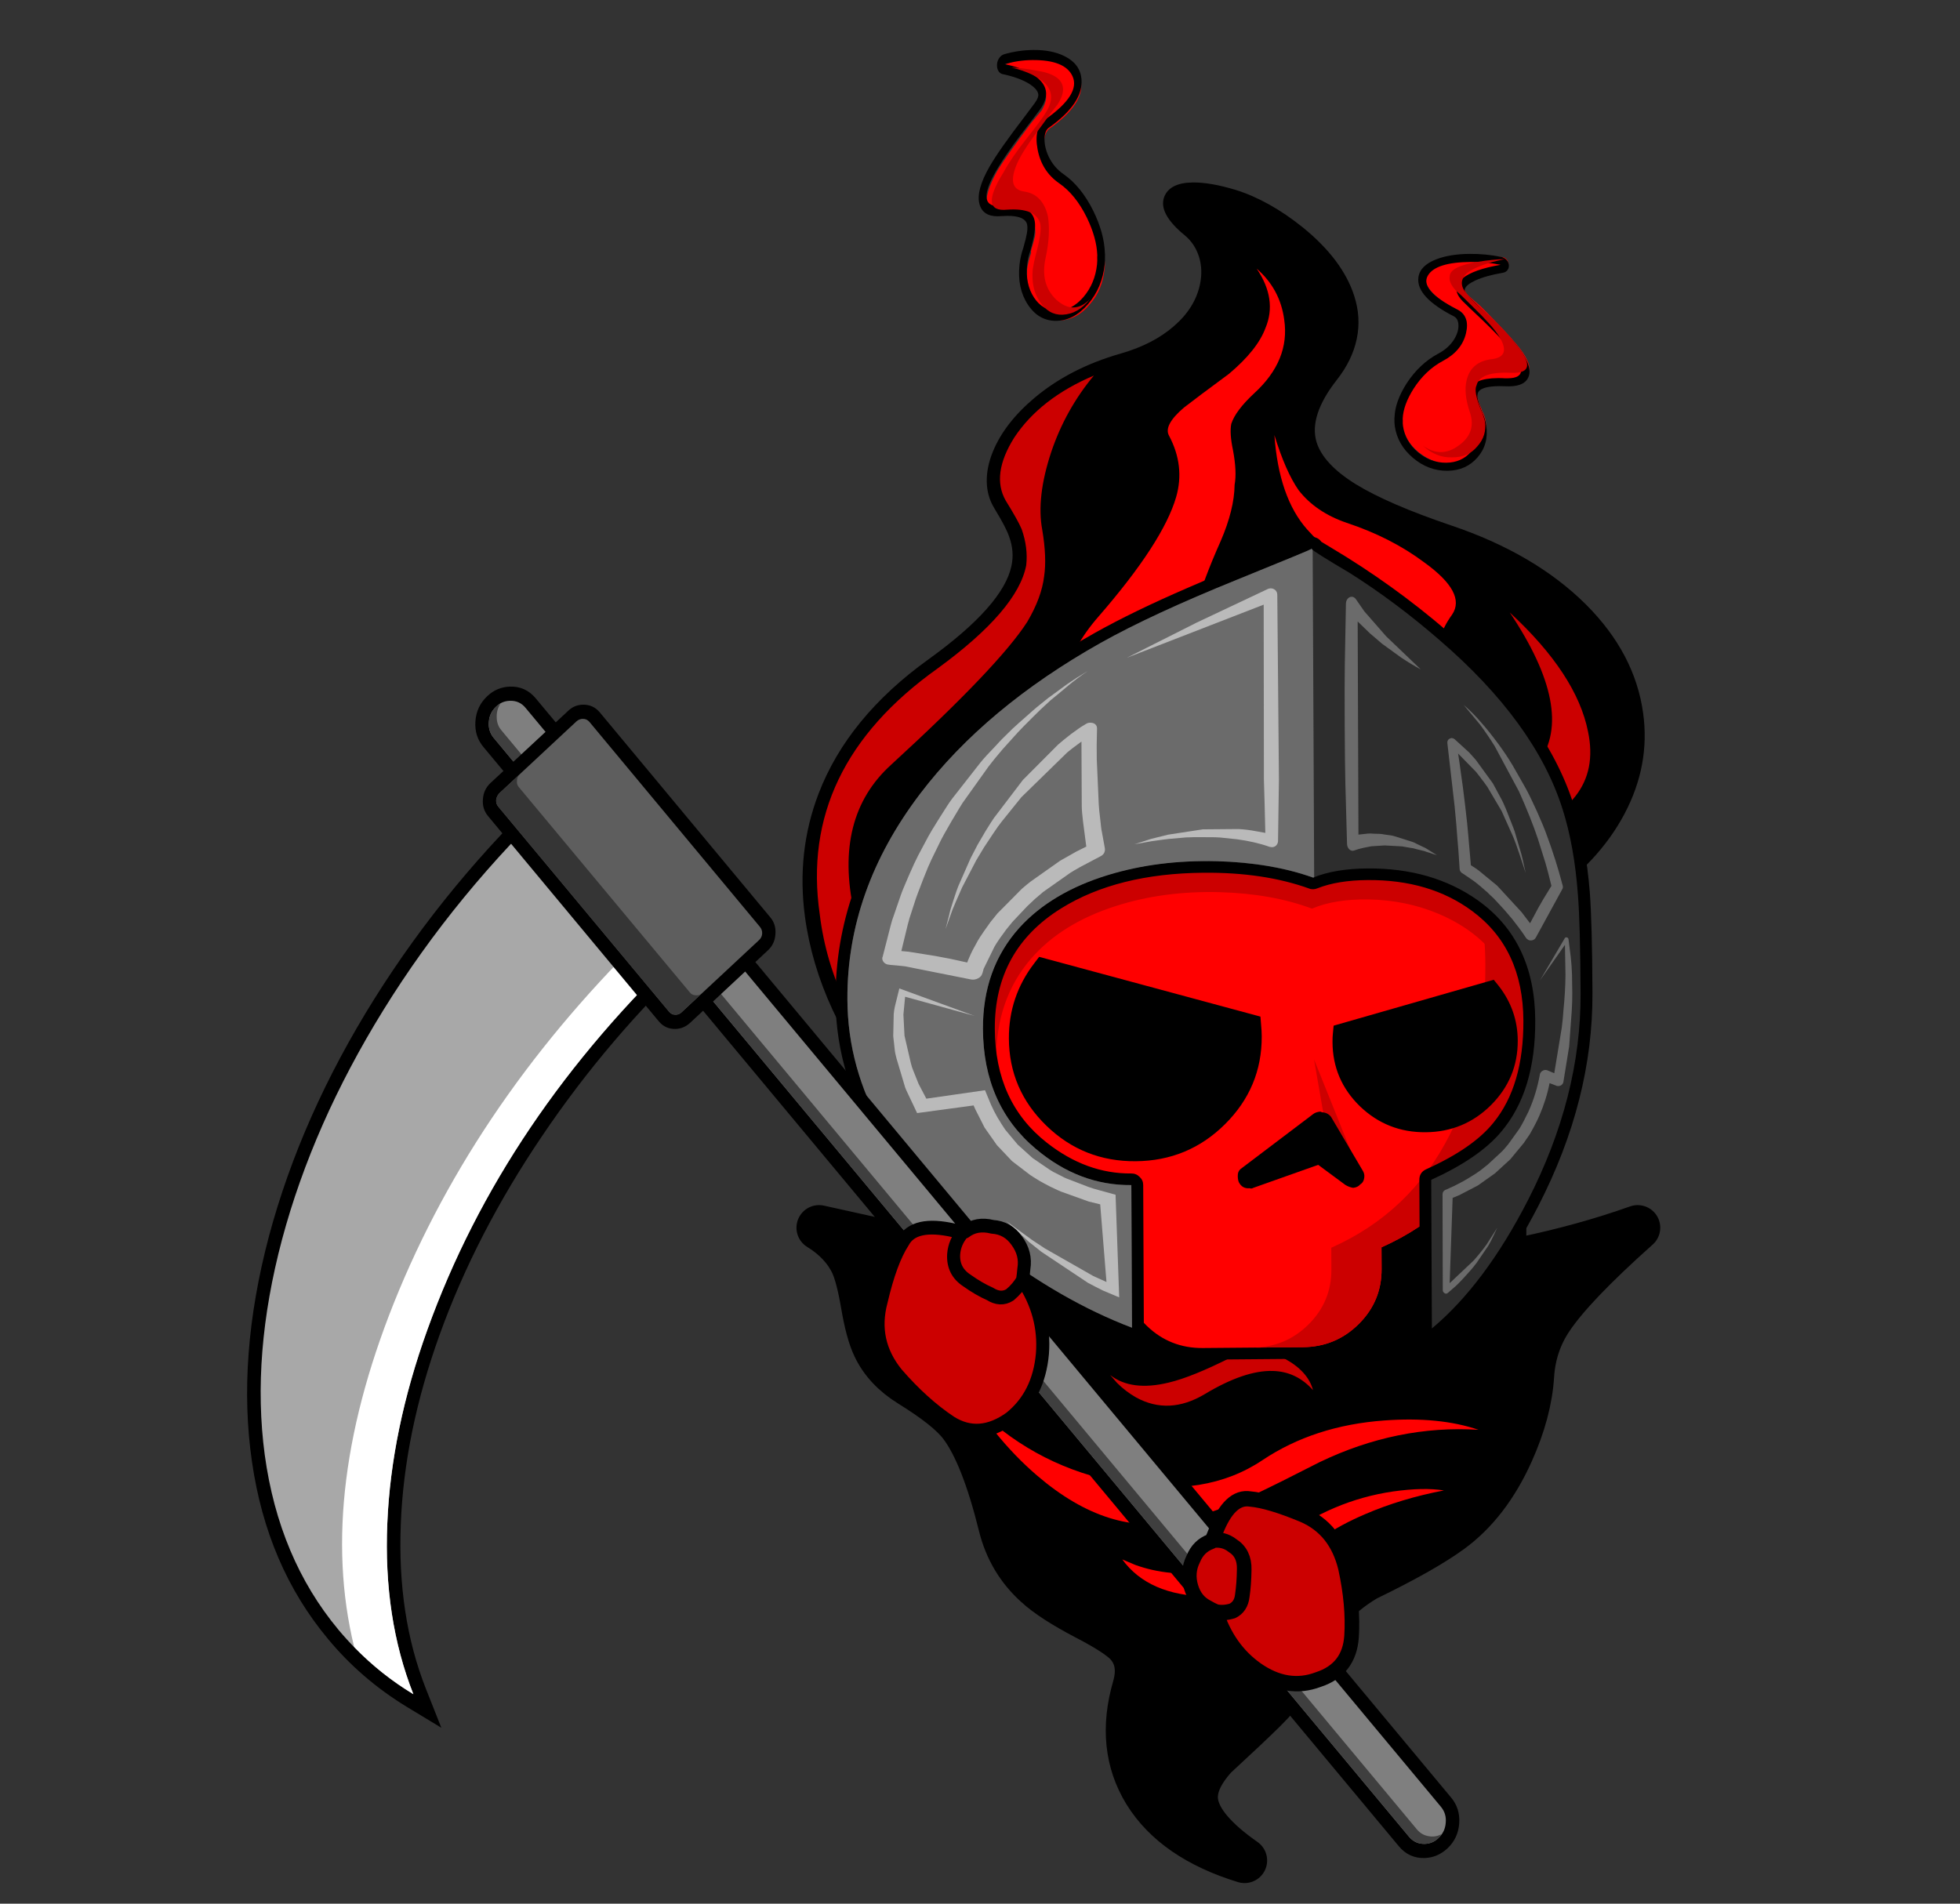 
<svg xmlns="http://www.w3.org/2000/svg" version="1.1" xmlns:xlink="http://www.w3.org/1999/xlink" preserveAspectRatio="none" x="0px" y="0px" width="560px" height="544px" viewBox="0 0 560 544">
<rect x="0" y="0" width="560" height="544" fill="#333333" stroke="none"/>
<defs>
<g id="body_front_0_Layer0_0_FILL">
<path fill="#000000" stroke="none" d="
M 139.95 275.9
Q 144.6 278.75 146.65 283.05 147.8 285.6 148.75 291.2 149.7 296.75 151 299.45 153.1 303.9 157.95 306.9 165.55 311.6 168.1 315 172.45 320.75 175.95 334.9 177.7 341.95 183 346.7 186.1 349.55 192.9 353.1 199.15 356.35 200.95 358.35 203.95 361.7 202.45 366.9 199.05 378.65 204.6 387.7 210.3 396.9 224.15 401.15 215.35 395 214.5 389.75 213.8 385.55 218.3 380.6 224.65 374.75 228 371.45 234.1 365.45 235.95 359.9 238.95 350.85 248.2 345.35 259.45 339.9 264.95 335.9 272.35 330.5 276.9 320.35 280.5 312.35 280.95 305.2 281.35 298.95 284.7 293.95 289 287.45 301.95 275.9 258.85 291.2 195.1 285.1 175.15 283.15 155.55 279.35
L 139.95 275.9 Z"/>
</g>

<g id="body_front_0_Layer0_1_FILL">
<path fill="#FF0000" stroke="none" d="
M 226.25 328.65
Q 230.7 326.55 239 322.3 254.4 314.9 270.45 315.9 262.7 313.25 251.8 314.05 237.95 315.05 227.7 321.9 216.45 329.45 199.8 326.4 183.5 323.4 171.7 312.15
L 174.75 316.3
Q 178.7 321.2 183.15 325 197.4 337.2 211.45 333.9 218.55 332.25 226.25 328.65 Z"/>
</g>

<g id="body_front_0_Layer0_2_FILL">
<path fill="#FF0000" stroke="none" d="
M 231.3 337.55
Q 221.1 345.25 209.5 344.2 205.9 343.85 202.55 342.65
L 199.95 341.55
Q 205.15 348.7 216.8 348.9 228.3 349.15 233.6 342.55 238.3 336.75 248 332.6 255.2 329.5 263.6 327.9 259.6 327.25 253.55 328.1 241.5 329.85 231.3 337.55 Z"/>
</g>

<g id="body_front_0_Layer0_3_FILL">
<path fill="#CC0000" stroke="none" d="
M 221.6 301.5
Q 213.8 305.45 209.15 306.55 201.75 308.35 197.55 305.05
L 198.9 306.6
Q 200.65 308.35 202.7 309.5 209.2 313.05 216.25 308.85 224.15 304.1 229.7 304.25 234.4 304.35 237.7 308.05 236.7 304.3 232.05 301.8 226.7 298.9 221.6 301.5 Z"/>
</g>

<g id="body_front_0_Layer0_4_FILL">
<path fill="#000000" stroke="none" d="
M 275.45 294.9
L 275.45 235.9 167.95 235.9 167.95 294.9 275.45 294.9 Z"/>
</g>

<g id="head_0_Layer1_0_MEMBER_0_FILL">
<path fill="#000000" stroke="none" d="
M 278.75 90.45
Q 262.45 84.7 254.1 79.25 245.7 73.75 243.95 67.7 241.75 60.2 249.4 50.3 256.95 40.75 253.6 30.05 250.85 21.05 241.1 12.95 232.85 6.05 224.7 3.45 218.7 1.5 214.4 1.5 209.55 1.5 208.55 4.2 207.3 7.5 213.25 12.5 216.1 14.9 217.25 18.7 218.4 22.55 217.5 26.65 216.1 33.1 210.6 38 205.05 42.95 196.35 45.45 183.8 49 175.05 56.35 167.7 62.55 164.85 69.65 163.35 73.3 163.4 76.65 163.4 80 164.95 82.65
L 165.4 83.45
Q 168.1 88.05 168.95 90.6 170.4 94.95 169.45 99.15 167 109.85 147.85 123.65 127.75 138.15 120.4 157.4 114.8 172.05 116.9 188.4 118.4 200.4 123.7 212.1 126.35 218 128.95 221.9 129.35 222.45 130.05 222.55
L 130.2 222.55
Q 130.9 222.55 131.25 222.1
L 189.95 161.8
Q 199.8 160.2 214 160.2 235.8 160.2 255.2 164.85 280.75 170.9 299.85 184.6 300.3 184.9 300.75 184.9 301.25 184.9 301.6 184.6 315 175.45 321.45 163.3 327.9 151.15 326.2 138.15 324.2 122.9 311.6 110.25 299.05 97.6 278.75 90.45 Z"/>
</g>

<g id="head_0_Layer1_0_MEMBER_1_FILL">
<path fill="#000000" stroke="none" d="
M 255.65 40.7
Q 256.8 35.2 255.05 29.6 252.15 20.25 242.15 11.85 233.6 4.75 225.15 2 218.85 0 214.4 0 208.5 0 207.1 3.7 205.55 7.95 212.3 13.65 214.8 15.8 215.85 19.2 216.85 22.6 216.05 26.35 214.75 32.4 209.45 37 204.2 41.65 195.9 44 183 47.65 174 55.3 166.45 61.7 163.45 69.1 161.85 73.1 161.9 76.75 161.95 80.45 163.65 83.4
L 164.1 84.2
Q 166.7 88.6 167.5 91 168.85 94.85 168.05 98.55 165.9 108.75 147 122.45 126.5 137.25 119 156.9 113.3 171.85 115.4 188.55 116.95 200.8 122.3 212.75 125.05 218.8 127.7 222.75 128.45 223.9 129.95 224.05
L 130.2 224.05
Q 131.45 224.05 132.35 223.15
L 190.7 163.2
Q 201 161.7 214 161.7 235.6 161.7 254.8 166.25 280.1 172.3 299 185.8 299.75 186.4 300.75 186.4 301.6 186.4 302.45 185.85 316.2 176.45 322.8 163.9 329.4 151.35 327.65 137.95 325.65 122.5 313.3 109.75 300.4 96.5 279.25 89.05 263.35 83.4 255.2 78.2 247.05 72.95 245.35 67.25 243.4 60.45 250.6 51.2 254.5 46.2 255.65 40.7
M 246.95 20.95
Q 258.85 35.85 248.25 49.4 237 63.8 246 74.35 253.5 83.15 278.25 91.9 297.4 98.65 309.45 110.2 320.9 121.15 324 134.45 327.05 147.65 321.3 160.3 315.25 173.5 300.75 183.4 281.3 169.5 255.2 163.3 235.7 158.7 214 158.7 204.7 158.7 196.05 159.55
L 189.25 160.4 130.2 221.05
Q 127.85 217.6 125.2 211.75 119.85 200.05 118.35 188.2 113.55 150.3 148.75 124.9 169.05 110.25 171.1 98.6 171.9 94.15 170.15 89.5 169.3 87.15 166.25 81.9 164.2 78.35 165.25 73.4 166.3 68.45 170.25 63.45 179.35 51.85 196.75 46.9 213.8 42.05 218.25 29.55 220.1 24.35 218.95 19.35 217.85 14.45 214.25 11.4 209.55 7.45 209.85 5.15 210.1 3 214.4 3 218.5 3 224.25 4.9 229.45 6.55 235.5 10.65 242.45 15.3 246.95 20.95 Z"/>
</g>

<g id="head_0_Layer1_0_MEMBER_2_FILL">
<path fill="#FF0000" stroke="none" d="
M 2.2 -31.5
Q 2.15 -33.2 1 -34.45 1.95 -32.65 1.15 -31.15 0.6 -30 -1.05 -28.85 -2.95 -27.7 -3.65 -27.25 -4.85 -26.4 -4.6 -25.8 -3.9 -24.05 -4.55 -22.4 -5.5 -20 -9.35 -16.3 -12.6 -13.2 -11.45 -9.55 -10.85 -7.4 -9.1 -5.7
L -8.9 -5.5 -3.1 -8.6
Q -5.25 -10.25 -4.95 -13.2 -4.65 -15.75 -2.4 -19.75 -1.5 -21.4 -1.35 -22.75 -1.15 -23.45 -1.25 -24.65 -1.35 -25.6 -1.2 -26.1 -0.9 -26.8 0.2 -27.65 2.3 -29.25 2.2 -31.5 Z"/>
</g>

<g id="head_0_Layer1_0_MEMBER_3_FILL">
<path fill="#FF0000" stroke="none" d="
M 9.6 -14.45
Q 10.5 -15.55 8.4 -17.45 6.75 -19 4.45 -20.05 2.85 -20.8 2.05 -22.1 1.45 -23.2 1.05 -25.25 0.95 -21.8 2.3 -19.9 3.2 -18.6 6.4 -15.55 8.65 -13.15 7 -10.9 6.5 -10.25 5.7 -9.65
L 4.95 -9.2 5 -8.95
Q 5.25 -8.65 5.7 -8.45 7.05 -7.85 10.1 -8.35 8.75 -10.65 8.65 -12 8.55 -13.25 9.6 -14.45 Z"/>
</g>

<g id="head_0_Layer1_0_MEMBER_4_FILL">
<path fill="#CC0000" stroke="none" d="
M 10.55 -4.4
L 10.75 -3.8
Q 11.05 -3.1 11.2 -2 16.7 -3 16.25 -7.3 15.95 -10.5 12.7 -14.25 15.7 -8.5 13.45 -5.9 12.7 -5.05 11.6 -4.65
L 10.55 -4.4 Z"/>
</g>

<g id="head_0_Layer1_0_MEMBER_5_FILL">
<path fill="#CC0000" stroke="none" d="
M -8.3 -29.5
Q -11.3 -28.55 -12.9 -26.55 -14.35 -24.65 -13.7 -23.15 -13.15 -22 -13 -21.5 -12.75 -20.45 -12.95 -19.5 -13.65 -17.1 -18.25 -14.35 -26.25 -9.7 -25.9 -1.55 -25.85 1.05 -24.95 3.6 -24.5 4.9 -24.05 5.7
L -23.55 5.3 -22.85 3.25
Q -23.8 1.15 -24.05 -1.5 -24.65 -6.8 -21.25 -9.35 -14.95 -14.15 -13.2 -16.4 -12.3 -17.65 -12.05 -18.8 -11.8 -19.8 -11.9 -21.35 -12.05 -23.15 -11 -25.55 -10 -27.8 -8.3 -29.5 Z"/>
</g>

<g id="head_0_Layer1_0_MEMBER_6_FILL">
<path fill="#FF0000" stroke="none" d="
M 193.85 125.55
L 193.55 125.65 184.65 134.25 184.8 135.05
Q 185.6 139.1 181.5 143.95 178.55 147.5 174.25 150 170 152.45 166.75 152.45 164.4 152.45 163.35 151.1
L 162.8 150.45 157.35 151.1 156.95 151.6
Q 148.2 162.5 143.7 175.45 139.15 188.4 139.15 202.4 139.15 225.85 156.3 246.9 171.4 265.5 194.05 276
L 194.05 280.8
Q 194.05 289.7 200.35 296 206.65 302.3 215.55 302.3
L 240.85 302.3
Q 249.75 302.3 256.05 296 262.35 289.7 262.35 280.8
L 262.35 276.2
Q 281.35 267.4 291.5 248.35 301.65 229.3 301.65 202.4 301.65 185.9 295.25 170.8 289.1 156.2 277.85 144.95 266.55 133.7 252 127.55 236.9 121.15 220.4 121.15 206.6 121.15 193.85 125.55 Z"/>
</g>

<g id="head_0_Layer1_0_MEMBER_7_FILL">
<path fill="#000000" stroke="none" d="
M 183.35 135.35
Q 183.95 138.6 180.35 143 177.6 146.35 173.65 148.65 169.7 150.95 166.75 150.95 165.1 150.95 164.5 150.15
L 163.45 148.85 156.55 149.7 155.8 150.65
Q 146.9 161.8 142.25 174.95 137.65 188.1 137.65 202.4 137.65 214.15 142.2 225.75 146.7 237.35 155.4 248.05 162.7 257 172.25 264.4 181.85 271.85 192.55 276.95
L 192.55 280.8
Q 192.55 290.35 199.3 297.05 206.05 303.8 215.55 303.8
L 240.85 303.8
Q 250.35 303.8 257.1 297.05 263.85 290.3 263.85 280.8
L 263.85 277.15
Q 283.6 267.6 293.6 247.65 303.15 228.8 303.15 202.4 303.15 185.6 296.65 170.2 290.35 155.35 278.9 143.9 267.4 132.45 252.55 126.15 237.2 119.65 220.4 119.65 206.4 119.65 193.4 124.15
L 192.75 124.35 183.05 133.75 183.35 135.35
M 186.3 134.8
L 194.35 126.95
Q 206.85 122.65 220.4 122.65 236.65 122.65 251.45 128.9 265.75 134.95 276.8 146 287.85 157.05 293.9 171.35 300.15 186.15 300.15 202.4 300.15 228.05 290.95 246.3 280.9 266.3 260.85 275.2
L 260.85 280.8
Q 260.85 289.1 255 294.95 249.15 300.8 240.85 300.8
L 215.55 300.8
Q 207.25 300.8 201.4 294.95 195.55 289.1 195.55 280.8
L 195.55 275.05
Q 173 264.8 157.75 246.15 140.65 225.25 140.65 202.4 140.65 188.45 145.3 175.5 149.8 163 158.15 152.55
L 162.15 152.05
Q 163.75 153.95 166.75 153.95 173.15 153.95 180.15 147.55 187.45 140.85 186.3 134.8 Z"/>
</g>

<g id="head_0_Layer1_0_MEMBER_8_MEMBER_0_FILL">
<path fill="#CC0000" stroke="none" d="
M 220.4 122.65
Q 217.55 122.65 214.05 122.9 245 125.35 266.15 148.15 287.45 171.05 287.45 202.4 287.45 228.05 278.25 246.3 268.2 266.3 248.15 275.2
L 248.15 280.8
Q 248.15 289.1 242.3 294.95 236.59 300.66 228.55 300.8
L 240.85 300.8
Q 249.15 300.8 255 294.95 260.85 289.1 260.85 280.8
L 260.85 275.2
Q 280.9 266.3 290.95 246.3 300.15 228.05 300.15 202.4 300.15 186.15 293.9 171.35 287.85 157.05 276.8 146 265.75 134.95 251.45 128.9 236.65 122.65 220.4 122.65 Z"/>
</g>

<g id="head_0_Layer1_0_MEMBER_9_FILL">
<path fill="#CC0000" stroke="none" d="
M 244 226.55
L 246.9 244.1 255.35 255.8 244 226.55 Z"/>
</g>

<g id="head_0_Layer1_0_MEMBER_10_FILL">
<path fill="#000000" stroke="none" d="
M 1 15.9
Q 1.1 16 1.2 16.05 1.3 16.05 1.4 15.95 1.55 15.85 1.55 15.75 1.55 15.65 1.5 15.55
L 0.05 12.5
Q 0.05 12.4 -0.1 12.3
L -0.15 12.3
Q -0.25 12.3 -0.35 12.4
L -4.5 14.9
Q -4.6 15 -4.6 15.1 -4.65 15.2 -4.6 15.3 -4.55 15.5 -4.35 15.5
L -4.25 15.5 -0.45 14.55 1 15.9 Z"/>
</g>

<g id="head_0_Layer1_0_MEMBER_11_FILL">
<path fill="#000000" stroke="none" d="
M 1.85 15.85
Q 1.9 15.65 1.8 15.45
L 0.4 12.35
Q 0.25 12.1 -0.05 12.05
L -0.15 12
Q -0.4 12 -0.55 12.1
L -4.65 14.65
Q -4.85 14.75 -4.9 14.95 -4.95 15.2 -4.9 15.4 -4.75 15.8 -4.35 15.8 -4.25 15.85 -4.15 15.8
L -0.55 14.9 0.8 16.15
Q 1 16.3 1.2 16.35 1.45 16.35 1.6 16.2 1.8 16.1 1.85 15.85
M -4.3 15.15
L -0.2 12.65 1.25 15.7 -0.35 14.2 -4.3 15.15 Z"/>
</g>

<g id="head_0_Layer1_0_MEMBER_12_FILL">
<path fill="#000000" stroke="none" d="
M -10.1 13.4
Q -7.4 13.6 -5.3 11.9 -3.25 10.15 -3 7.5
L -2.95 6.65 -14.1 2.35 -14.3 2.5
Q -15.75 4.15 -15.95 6.35 -16.2 9 -14.45 11.05 -12.75 13.15 -10.1 13.4 Z"/>
</g>

<g id="head_0_Layer1_0_MEMBER_13_FILL">
<path fill="#000000" stroke="none" d="
M 230.8 220.5
Q 230.8 219.05 230.65 217.45
L 230.5 215.4 174.6 199.5 173.35 201.15
Q 166.85 209.7 166.85 220.5 166.85 233.7 176.25 243.1 185.6 252.45 198.8 252.45 212.05 252.45 221.4 243.1 230.8 233.7 230.8 220.5
M 227.8 220.5
Q 227.8 232.5 219.3 241 210.85 249.45 198.8 249.45 186.8 249.45 178.35 241 169.85 232.5 169.85 220.5 169.85 210.75 175.75 202.95
L 227.7 217.75 227.8 220.5 Z"/>
</g>

<g id="head_0_Layer1_0_MEMBER_14_MEMBER_0_FILL">
<path fill="#000000" stroke="none" d="
M -3.3 7.5
L -3.3 6.9 -4.35 6.5 -4.4 6.8
Q -4.65 9.35 -6.6 10.95 -8.55 12.6 -11.1 12.35 -12.3 12.25 -13.35 11.7 -11.9 12.9 -10.05 13.1 -7.45 13.3 -5.55 11.7 -3.55 10.05 -3.3 7.5 Z"/>
</g>

<g id="head_0_Layer1_0_MEMBER_15_FILL">
<path fill="#000000" stroke="none" d="
M 10.05 6.2
L 9.95 6.05 1.55 7.65 1.45 7.85
Q 1.45 8 1.4 8.3 1.25 10.2 2.45 11.65 3.75 13.2 5.65 13.35 7.55 13.55 9.05 12.25 10.55 11.05 10.7 9.15 10.85 7.55 10.05 6.2 Z"/>
</g>

<g id="head_0_Layer1_0_MEMBER_16_FILL">
<path fill="#000000" stroke="none" d="
M 295.55 222.15
Q 295.55 214.3 290.8 208
L 289.55 206.4 249 217.9 248.8 219.95
Q 248.7 220.75 248.7 222.15 248.7 231.85 255.55 238.75 262.45 245.6 272.15 245.6 281.85 245.6 288.7 238.75 295.55 231.85 295.55 222.15
M 292.55 222.15
Q 292.55 230.6 286.55 236.6 280.6 242.6 272.15 242.6 263.7 242.6 257.7 236.6 251.7 230.65 251.7 222.15 251.7 220.9 251.8 220.25
L 288.4 209.8
Q 292.55 215.3 292.55 222.15 Z"/>
</g>

<g id="head_0_Layer1_0_MEMBER_17_FILL">
<path fill="#000000" stroke="none" d="
M 9.2 9
Q 9.05 10.6 7.85 11.75 6.7 12.85 5.05 12.95 5.3 12.95 5.65 13 7.45 13.15 8.85 12.05 10.25 10.85 10.4 9.1 10.55 7.6 9.75 6.35
L 8.75 6.6
Q 9.35 7.7 9.2 9 Z"/>
</g>

<g id="head_0_Layer1_0_MEMBER_18_MEMBER_0_FILL">
<path fill="#CC0000" stroke="none" d="
M 186.3 134.8
Q 187 138.5 184.15 142.85 181.6 146.85 177.15 149.95 172.7 153.05 168.65 153.75 164.25 154.55 162.15 152.05
L 159.35 152.4
Q 156.45 155.5 153.65 158.7 147.4 168.3 144.1 179.2 140.65 190.5 140.65 202.4 140.65 225.25 157.75 246.15 173 264.8 195.55 275.05
L 195.55 280.8
Q 195.55 287.25 199.3 292.5
L 199.3 266.6
Q 186.7 266.6 176.3 257.1 163.6 245.6 163.6 226 163.6 210.45 172.5 200 180.3 190.9 194.05 186.55 206.15 182.7 220.35 183.2 233.55 183.7 243.65 187.65 249.4 185.2 257.95 185.4 267.5 185.65 275.75 189.3 297.25 198.85 297.25 225 297.25 227.2 297.1 229.3 300.15 216.8 300.15 202.4 300.15 186.15 293.9 171.35 287.85 157.05 276.8 146 265.75 134.95 251.45 128.9 236.65 122.65 220.4 122.65 206.85 122.65 194.35 126.95
L 186.3 134.8 Z"/>
</g>

<g id="head_0_Layer1_0_MEMBER_19_MEMBER_0_FILL">
<path fill="#CC0000" stroke="none" d="
M 271.85 268.9
Q 276.8 265.35 280.95 260.9 277.65 263.1 271.85 265.9
L 271.85 268.9 Z"/>
</g>

<g id="head_0_Layer1_0_MEMBER_20_FILL">
<path fill="#2D2D2D" stroke="none" d="
M 248.05 95.8
L 245.35 94.05
Q 245 93.55 244.55 93.35 244.25 93.2 243.9 93.2
L 243.45 93.25
Q 242.85 93.5 242.6 93.9 242 94.25 234 97.45 221.35 102.4 213.3 105.9 199.5 111.85 189.85 117.3 158.3 135.05 141.4 159 124.55 182.95 124.55 210.05 124.55 227.85 133.85 244.45 143.1 261.05 160.95 275.25 172.1 284.15 185.65 291.3 192.45 294.9 197.1 296.8
L 197.65 296.9
Q 198.1 296.9 198.5 296.65 199.15 296.15 199.15 295.4
L 199.15 258.6
Q 199.15 257.95 198.7 257.55 198.3 257.1 197.65 257.1 184.6 257.1 174.15 247.65 161.8 236.55 161.8 218 161.8 196.85 179.15 185.9 193.8 176.65 216.3 176.65 231.8 176.65 243.45 181.05
L 244 181.15 244.55 181.05
Q 249.75 178.9 257.7 178.9 274.05 178.9 285.15 187.4 298.5 197.6 298.5 217 298.5 234.35 290.55 244.2 285.05 251 272.85 256.5 272 256.95 272 257.9
L 272 296.25
Q 272 297.2 272.85 297.6 273.15 297.75 273.5 297.75 273.95 297.75 274.45 297.4 288.2 285.85 299.3 264.1 313 237.2 313 210.05
L 313 209.5
Q 313 192.15 312.45 184.35 311.55 171.6 308.55 161.9 301.5 139.15 277.2 117.45 263.25 105.05 248.05 95.8 Z"/>
</g>

<g id="head_0_Layer1_0_MEMBER_21_FILL">
<path fill="#000000" stroke="none" d="
M 244.9 91.85
Q 244.45 91.7 244 91.7
L 243.9 91.7
Q 243.45 91.7 243 91.85 242.2 92.05 241.65 92.7 240.75 93.15 233.45 96.05 220.45 101.15 212.7 104.55 198.8 110.55 189.1 116 174.5 124.2 162.6 134.25 150.65 144.3 142.25 155.4 123.05 180.95 123.05 210.05 123.05 230.4 134.7 249 144.05 263.75 160 276.4 171.35 285.4 184.75 292.55 191.55 296.2 196.55 298.2 197.25 298.4 197.65 298.4 198.5 298.4 199.35 297.9 200.65 296.95 200.65 295.4
L 200.65 258.6
Q 200.65 257.35 199.75 256.5 198.9 255.6 197.65 255.6 186.3 255.6 176.3 247.45 163.3 236.9 163.3 218 163.3 197.6 180.2 187.05 194.45 178.15 216.3 178.15 231.5 178.15 242.95 182.45 243.35 182.65 244 182.65 244.5 182.65 245.1 182.4 250.2 180.4 257.7 180.4 273.45 180.4 284.15 188.6 297 198.4 297 217 297 233.8 289.3 243.3 284.05 249.85 272.25 255.15 270.5 255.95 270.5 257.9
L 270.5 296.25
Q 270.5 298.15 272.2 298.95 272.8 299.25 273.5 299.25 274.55 299.25 275.4 298.55 289.35 286.85 300.6 264.8 314.5 237.55 314.5 210.05
L 314.5 209.5
Q 314.5 192 313.95 184.05 313 171.2 309.95 161.35 302.85 138.3 278.2 116.35 264.55 104.2 248.85 94.5
L 246.45 93
Q 245.9 92.15 244.9 91.85
M 243.9 94.85
L 243.9 94.7 243.95 94.8 244 94.7 244 94.85
Q 244.45 95.5 253.5 101.05 265.05 108.6 276.2 118.6 300.3 140.05 307.15 162.5 310.1 172.1 310.95 184.8 311.5 192.5 311.5 210.05 311.5 236.75 297.9 263.45 286.9 285 273.5 296.25
L 273.5 257.9
Q 285.7 252.35 291.25 245.65 300 235.25 300 217 300 196.45 285.6 185.85 274.05 177.4 257.7 177.4 249.45 177.4 244 179.65 238.3 177.5 231.2 176.35 223.9 175.15 216.3 175.15 193.45 175.15 178.35 184.65 160.3 196.05 160.3 218 160.3 237.6 173.6 249.1 184.5 258.6 197.65 258.6
L 197.65 295.4
Q 179.75 288.3 161.85 274.05 126.05 245.6 126.05 210.05 126.05 181.9 144.65 157.2 161.35 135.05 190.55 118.6 203.55 111.3 225.1 102.6 243.75 95.05 243.9 94.85 Z"/>
</g>

<g id="head_0_Layer1_0_MEMBER_22_FILL">
<path fill="#6B6B6B" stroke="none" d="
M 243.9 94.7
L 243.9 94.85
Q 243.75 95.05 225.1 102.6 203.55 111.3 190.55 118.6 161.35 135.05 144.65 157.2 126.05 181.9 126.05 210.05 126.05 245.6 161.85 274.05 179.75 288.3 197.65 295.4
L 197.65 258.6
Q 184.5 258.6 173.6 249.1 160.3 237.6 160.3 218 160.3 202.45 169.6 192 177.75 182.9 192.1 178.55 204.8 174.7 219.65 175.2 233.45 175.7 244 179.65
L 244.25 179.55 244.25 95.1 244 94.85 244 94.7 243.95 94.8 243.9 94.7 Z"/>
</g>

<g id="head_0_Layer1_0_MEMBER_23_FILL">
<path fill="#BABABA" stroke="none" d="
M 168.1 140.6
Q 165.25 143.35 163.95 144.85 161.2 147.7 160 149.2
L 152.85 158.4
Q 152.05 159.4 149.7 163.2 147.2 167.2 146.75 168.1
L 144.1 173.1
Q 143.25 174.75 141.75 178.2 140.1 182 139.65 183.35
L 137.85 188.6
Q 137.45 189.6 137.05 191.2
L 135 199.2 134.95 199.25
Q 134.8 199.95 135.3 200.55 135.8 201.15 136.65 201.2
L 136.9 201.25 139.4 201.5
Q 139.45 201.5 140.65 201.65
L 157.4 205.2
Q 158.3 205.35 159.15 204.9 160 204.45 160.2 203.65
L 160.25 203.55 160.55 202.45 163.3 196.8
Q 163.55 196.3 164.7 194.6
L 166.25 192.45
Q 167.35 191.1 167.9 190.4
L 171.6 186.45
Q 172.95 185.2 173.6 184.55
L 175.7 182.75 182.55 177.9
Q 183.15 177.5 185 176.45
L 190.1 173.75
Q 191.5 173.1 191.35 171.65
L 190.7 167.9
Q 190.45 166.65 190.4 166
L 190.2 164.05
Q 189.9 161.5 189.85 160.25
L 189.4 148.6
Q 189.35 145.1 189.5 140.8
L 189.5 140.65
Q 189.5 140.15 189.2 139.75 188.75 139.25 188.05 139.2 187.3 139.1 186.7 139.5 185.1 140.45 184.75 140.75
L 182.95 142.05
Q 180.65 143.85 179.6 144.8
L 170.7 153.8 163.3 163.6
Q 162.8 164.3 161.15 167
L 159.15 170.45
Q 157.45 173.7 157.35 173.95
L 154.2 181.15
Q 153.85 182 152.95 184.8 152.15 187.2 151.9 188.45
L 150.95 192.15 152.25 188.5
Q 152.55 187.5 153.65 184.95 154.95 181.9 155.2 181.4
L 158.8 174.45
Q 160.15 172.2 160.8 171.1
L 163 167.75
Q 164.45 165.55 165.3 164.5
L 170.3 158.25 181.95 146.8
Q 183 145.9 185.2 144.3
L 185.55 144.05 185.55 160.65
Q 185.55 162 185.85 164.65
L 186.65 171.15 185.35 171.8
Q 184.15 172.35 182.65 173.25 180.3 174.55 180 174.75
L 172.6 180
Q 171.8 180.6 170.3 181.9
L 164.1 188.2 162.3 190.45
Q 161.75 191.25 160.65 192.8 159.45 194.55 159.1 195.2
L 157.75 197.7
Q 157.4 198.35 156.6 200.25
L 156.4 200.8
Q 152.1 199.75 148.35 199.05
L 141.65 197.9
Q 140.3 197.75 140.25 197.75
L 139.75 197.7 140.55 194.4
Q 141.6 190 141.85 189.25
L 143.5 184.15
Q 143.6 183.8 145.4 179.1 146.7 175.75 147.5 174.1
L 149.9 169.15
Q 150.25 168.4 152.6 164.3 155.25 159.8 155.45 159.55
L 162 150.3
Q 163.1 148.8 165.6 145.85 165.65 145.8 169.45 141.55 170.3 140.6 173.55 137.35 174.9 135.95 177.8 133.3 179.35 132.05 182.35 129.5 184.25 127.9 187.2 125.85 184.2 127.65 182.05 129.15 178.8 131.55 177.15 132.75 174 135.25 172.55 136.6 169.2 139.55 168.1 140.6 Z"/>
</g>

<g id="head_0_Layer1_0_MEMBER_24_FILL">
<path fill="#BABABA" stroke="none" d="
M 139.2 207.35
L 138.05 212
Q 137.85 212.9 137.75 213.9
L 137.6 219.65 138 223.5
Q 138 223.75 138.4 225.4
L 140.55 232.9
Q 140.65 233.25 141.35 234.75
L 143.55 239.55 157.85 237.7 158.25 238.65 160.6 243.45 163.7 248 167.5 252.15 172.05 255.75
Q 172.45 256.05 174.5 257.35 175.15 257.75 177.1 258.8 179.4 259.95 179.8 260.1
L 186.85 262.75 189.75 263.5 191.25 283.55 187.95 282 175.7 274.75
Q 172.55 272.6 172.35 272.45
L 165.95 267.6 171.7 273.05
Q 172.15 273.45 174.8 275.6
L 186.6 283.75 188.45 284.75
Q 190.15 285.65 190.35 285.75
L 194.45 287.55 193.65 261.05 188.15 259.45
Q 187.3 259.15 186.85 259
L 181.75 256.95
Q 180.9 256.65 179.3 255.75 177.7 254.95 177 254.45
L 172.7 251.4 168.95 247.9 165.8 244
Q 164.65 242.2 164.5 241.9 163.8 240.8 163.3 239.75 163.15 239.55 162.25 237.55
L 160.75 233.8 145.9 235.85 143.95 232 142.6 228.5
Q 142.35 227.95 142.05 226.75
L 140.45 219.55 140.2 214.1 140.65 209.5 158.2 214.6 139.2 207.35 Z"/>
</g>

<g id="head_0_Layer1_0_MEMBER_25_FILL">
<path fill="#6B6B6B" stroke="none" d="
M 255.55 113.65
L 258.3 116.4
Q 258.45 116.6 259.45 117.45 260.2 118.1 261.7 119.45
L 266.5 123.05
Q 269.1 124.85 271.45 126.15
L 262.75 117.55 257.25 111.05 255.1 107.85
Q 254.7 107.3 254.1 107.25 253.5 107.25 253.05 107.75 252.6 108.3 252.6 109.1
L 252.25 124.55
Q 252.15 129.7 252.15 140 252.15 150.3 252.25 155.45
L 252.6 170.95
Q 252.6 171.75 253.05 172.3 253.5 172.85 254.1 172.8
L 254.35 172.75 255.6 172.35
Q 256.75 172.05 256.85 172.05
L 258.15 171.8
Q 258.75 171.65 259.45 171.65
L 262.1 171.5 266.05 171.75
Q 266.5 171.75 267.4 171.95
L 268.75 172.2
Q 269.35 172.25 270.05 172.5
L 271.4 172.85
Q 272.3 173.05 272.7 173.25
L 275.35 174.15 272.9 172.55
Q 272.5 172.25 271.6 171.85
L 270.3 171.2
Q 269.75 170.85 269 170.6
L 264.95 169.25
Q 264.05 168.95 263.6 168.9
L 262.2 168.7
Q 261.25 168.5 260.8 168.5
L 259.4 168.45
Q 258.45 168.35 257.95 168.4
L 255.5 168.65 255.55 113.65 Z"/>
</g>

<g id="head_0_Layer1_0_MEMBER_26_FILL">
<path fill="#6B6B6B" stroke="none" d="
M 286.4 140.55
Q 288.2 143.05 290.05 146.1
L 296.15 157.85
Q 299.2 164.9 300.9 170.2
L 302.8 176.5
Q 303.36 178.459 304.25 182.3
L 302.7 184.85
Q 302.45 185.2 300.9 187.95
L 298.8 191.9 296.7 189.05 290.55 182.15 285.85 178.15
Q 285.392 177.775 283.9 176.8 283.442 170.765 283.3 169.35 283.1 166.5 282.5 161.2 281.9 155.8 281.5 153.1 281.14 150.168 280.8 147.95
L 285.3 152.7
Q 286.5 154.25 286.75 154.65 287.05 155 288.15 156.6
L 291.75 162.9 294.65 169.6
Q 295.25 171.1 296.25 174.2 296.5 174.95 297.75 178.9 296.9 174.8 296.7 174.1
L 295.35 169.35
Q 295.05 168.1 294.6 167
L 292.85 162.4
Q 292.15 160.7 291.85 160.1
L 289.55 155.7 285.25 149.6
Q 284.15 148.35 283.6 147.7
L 279.95 144.25
Q 279.5 143.9 279.05 143.95 278.6 144.05 278.3 144.4 278.05 144.75 278.1 145.2
L 278.1 145.3 279.85 161.5
Q 280.35 166.9 280.5 169.6 280.75 172.3 281.05 177.7 281.05 178.35 281.7 178.85
L 281.75 178.85
Q 282.5 179.4 284.1 180.5 284.85 181 286.35 182.3
L 287.45 183.3
Q 288.2 183.9 288.5 184.3 289.7 185.4 290.55 186.4
L 292.5 188.6
Q 292.85 189 294.35 190.85
L 296.1 193.2
Q 296.8 194.15 297.75 195.65 297.95 195.95 298.35 196.2 298.9 196.45 299.5 196.25 300.05 196.05 300.3 195.5
L 306.95 183.25
Q 307.25 182.8 307.1 182.25 306.2 178.7 305.3 175.75 304.05 171.7 303.2 169.4 302.35 166.9 300.7 163.1 298.9 159 297.85 157.05
L 294.6 151.15
Q 292.95 148.3 290.95 145.5 288.65 142.3 286.85 140.2 284.6 137.45 282.25 135.4
L 286.4 140.55 Z"/>
</g>

<g id="head_0_Layer1_0_MEMBER_27_FILL">
<path fill="#6B6B6B" stroke="none" d="
M 308.5 196.05
Q 308.4 195.75 308.25 195.7 307.8 195.45 307.55 195.85
L 301.25 206.65 307.6 197.55 307.7 205.3
Q 307.65 209.55 307.15 214.4 307 216.65 306.7 218.9
L 304.75 230.65 303.05 229.9 302.7 229.8
Q 302.15 229.75 301.7 230.05 301.2 230.4 301.1 230.95
L 301.1 231
Q 300.15 236.1 298.2 240.45 296.95 243.1 295.9 244.85
L 293.05 248.85
Q 291.7 250.5 291.4 250.75
L 287.8 254.1
Q 287.45 254.4 285.85 255.65 284.5 256.6 283.8 257 283.3 257.35 281.65 258.3
L 279.45 259.45
Q 277.9 260.15 277.15 260.5
L 277.1 260.5
Q 276.35 260.85 276.35 261.7
L 276.3 286.4
Q 276.3 286.75 276.5 286.95 277.05 287.6 277.65 287.05
L 279.65 285.3
Q 280.3 284.7 281.5 283.4
L 283.25 281.45
Q 284.05 280.55 284.9 279.4
L 287.85 275.05
Q 288.55 273.85 289.05 272.75
L 290.15 270.4 287.4 274.75
Q 286 276.7 284.15 278.8
L 278.05 284.6 278.9 262.6
Q 279.607 262.321 280.6 261.9
L 285.3 259.45 289.65 256.35 293.55 252.75 296.95 248.6
Q 297.15 248.3 298.45 246.4 299.95 243.8 300.9 241.65 302.725 237.42 303.55 233.2
L 305.2 233.85 305.25 233.9 305.5 233.95
Q 306.05 234.05 306.5 233.75 306.95 233.45 307.05 232.9
L 308.55 223.75 309.25 214.5
Q 309.4 212.25 309.4 209.9
L 309.35 205.3
Q 309.3 203 309.05 200.65
L 308.5 196.05 Z"/>
</g>

<g id="head_0_Layer1_0_MEMBER_28_FILL">
<path fill="#BABABA" stroke="none" d="
M 235.25 106.55
Q 235.25 106.25 235.1 105.85 234.8 105.25 234.15 105 233.5 104.8 232.9 105.05
L 214.9 113.55 197.15 122.5 231.8 109.1 231.65 154.25
Q 231.785 159.007 231.95 168
L 229.6 167.55
Q 227.45 167.1 225.15 166.95
L 216.15 166.95 207.35 168.25
Q 204.5 168.95 203.05 169.3
L 198.85 170.65 203.2 169.9
Q 206.85 169.4 207.55 169.35
L 211.9 169
Q 212.6 169 214.05 168.95
L 218.4 169
Q 219.15 169 220.55 169.1
L 224.85 169.6
Q 227.2 169.95 229 170.4
L 231.05 170.95
Q 232.5 171.4 232.95 171.6
L 233.5 171.7
Q 234.15 171.75 234.65 171.3 235.1 170.85 235.15 170.2
L 235.45 154.25 235.25 106.55 Z"/>
</g>

<g id="head_0_Layer0_0_MEMBER_0_FILL">
<path fill="#FF0000" stroke="none" d="
M 8.8 -27.3
Q 8.1 -26.45 8 -25.6
L 8 -25.5
Q 7.95 -25.3 7.95 -25.15 8 -24.2 8.7 -23.5 9.4 -22.8 10.35 -22.7 11.25 -22.6 11.85 -23.2 12.5 -23.8 12.45 -24.75 12.45 -25.1 12.3 -25.45
L 12.3 -25.5
Q 12.15 -25.95 12.15 -26.15 12.1 -26.55 12.25 -26.75 12.55 -27.15 13.55 -27.05
L 14.1 -27
Q 14.85 -26.9 15.05 -27.35 15.2 -27.85 14.5 -28.9 14 -29.65 12.8 -31.15
L 12.2 -31.8
Q 11.95 -32.15 12.05 -32.4 12.1 -32.75 12.75 -32.95 13.35 -33.15 14.35 -33.25 14.45 -33.25 14.5 -33.25 14.55 -33.35 14.5 -33.4 14.5 -33.5 14.45 -33.55 14.4 -33.65 14.3 -33.7 13.5 -33.9 12.7 -34 11.7 -34.05 10.95 -33.9 10.15 -33.65 10 -33.15 9.8 -32.2 11.6 -31.05 11.9 -30.85 11.95 -30.4 11.95 -29.95 11.6 -29.5 11.2 -29 10.6 -28.7 9.55 -28.3 8.8 -27.3 Z"/>
</g>

<g id="head_0_Layer0_0_MEMBER_1_FILL">
<path fill="#000000" stroke="none" d="
M 349.45 259.35
Q 350.5 259.15 351.2 258.35 351.9 257.55 351.95 256.45 352 255.35 351.3 254.5 350.65 253.7 349.55 253.45 344.1 252.25 338.3 252.25 331 252.25 325.75 254.2 319.5 256.5 318.3 260.9 316.35 268.15 329.2 275.5 330.4 276.3 330.35 278.15 330.25 280.9 328 283.95 325.45 287.3 321.35 289.3 314.05 292.95 308.3 300.2 303.05 306.95 302 312.8
L 301.95 313.05 301.9 313.15 301.9 313.2 301.85 313.5 301.85 313.55
Q 301.6 315.15 301.6 316.2 301.6 323.1 306.5 328 311.4 332.9 318.3 332.9 325.15 332.9 330.05 328 334.95 323.1 334.95 316.2 334.95 313.5 334.15 311.1
L 334.05 310.65
Q 333.45 308.1 333.35 306.8 333.15 304.65 333.95 303.6 335.6 301.55 341.8 301.55
L 345.4 301.65
Q 351.45 301.65 353.2 297.8 355 293.8 350.7 286.85 347.6 281.85 338.95 272
L 335.55 268
Q 334.2 266.35 334.6 265.35 335.2 263.8 338.8 262.2 342.95 260.4 349.45 259.35
M 334.4 261.3
Q 329.25 265 333.2 269.9 334.6 271.6 339.6 277.25 344.55 283 347.1 286.85 355.1 298.65 345.4 298.65
L 344.35 298.65
Q 343.45 298.55 341.8 298.55 332.5 298.55 330.75 303.25 329.8 305.75 331.25 311.9 331.95 314 331.95 316.2 331.95 321.85 327.95 325.9 323.95 329.9 318.3 329.9 312.65 329.9 308.6 325.9 304.6 321.85 304.6 316.2 304.6 315.15 304.85 313.9
L 304.85 313.7 304.9 313.35
Q 305.85 308.3 310.5 302.25 315.85 295.4 322.7 292 330.1 288.35 332.6 281.8 335.05 275.4 330.7 272.9 317.9 265.55 321.9 260.15 325.5 255.25 338.3 255.25 343.8 255.25 348.95 256.4 338.85 258.05 334.4 261.3 Z"/>
</g>

<g id="head_0_Layer0_1_FILL">
<path fill="#CC0000" stroke="none" d="
M 12.25 -33.05
Q 12.9 -33.45 14.35 -33.6 13.65 -33.65 12.9 -33.6 11.35 -33.5 11.3 -32.95 11.2 -32.65 11.55 -32.15 11.8 -31.9 12.35 -31.2 13.3 -30.05 13.6 -29.45 14.2 -28.25 13.15 -28.2 12 -28.2 11.65 -27.2 11.4 -26.5 11.65 -25.4 11.9 -24.25 10.85 -23.65 9.85 -23.05 8.95 -23.85 9.6 -23.1 10.45 -23.05 11.3 -22.95 11.85 -23.5 12.45 -24.05 12.4 -24.85 12.35 -25.2 12.25 -25.5 11.95 -26.55 12.15 -26.85 12.4 -27.6 14.05 -27.35 15.7 -27.1 14.4 -29 14.05 -29.6 13.25 -30.55 12.4 -31.45 12.2 -31.8 11.6 -32.55 12.25 -33.05 Z"/>
</g>

<g id="head_0_Layer0_2_MEMBER_0_FILL">
<path fill="#FF0000" stroke="none" d="
M -7.4 -45.55
Q -7.4 -46.25 -8.15 -46.65 -8.75 -47.05 -9.65 -47.15 -10.4 -47.25 -11.2 -47.05 -11.3 -47.05 -11.4 -46.95 -11.45 -46.9 -11.45 -46.8 -11.5 -46.7 -11.45 -46.6 -11.4 -46.55 -11.3 -46.55 -10.45 -46.25 -9.9 -45.85 -9.45 -45.45 -9.35 -45.05 -9.35 -44.75 -9.65 -44.3
L -10.3 -43.65
Q -11.75 -42.05 -12.35 -41.25 -13.2 -40 -13.1 -39.4 -13.05 -38.8 -12.35 -38.75
L -11.85 -38.75
Q -10.9 -38.65 -10.7 -38.15 -10.6 -37.85 -10.7 -37.45 -10.8 -37.15 -11 -36.65
L -11 -36.55
Q -11.2 -36.1 -11.3 -35.7 -11.5 -34.55 -11.1 -33.7 -10.65 -32.8 -9.8 -32.7 -8.9 -32.65 -8.15 -33.4 -7.35 -34.15 -7.15 -35.3 -7.1 -35.45 -7.1 -35.75
L -7.1 -35.85
Q -7.05 -36.95 -7.45 -38.15 -7.95 -39.45 -8.8 -40.2 -9.35 -40.65 -9.55 -41.4 -9.75 -42.05 -9.7 -42.6 -9.6 -43.15 -9.25 -43.3 -7.4 -44.4 -7.4 -45.55 Z"/>
</g>

<g id="head_0_Layer0_2_MEMBER_1_FILL">
<path fill="#000000" stroke="none" d="
M 349.45 259.35
Q 350.5 259.15 351.2 258.35 351.9 257.55 351.95 256.45 352 255.35 351.3 254.5 350.65 253.7 349.55 253.45 344.1 252.25 338.3 252.25 331 252.25 325.75 254.2 319.5 256.5 318.3 260.9 316.35 268.15 329.2 275.5 330.4 276.3 330.35 278.15 330.25 280.9 328 283.95 325.45 287.3 321.35 289.3 314.05 292.95 308.3 300.2 303.05 306.95 302 312.8
L 301.95 313.05 301.9 313.15 301.9 313.2 301.85 313.5 301.85 313.55
Q 301.6 315.15 301.6 316.2 301.6 323.1 306.5 328 311.4 332.9 318.3 332.9 325.15 332.9 330.05 328 334.95 323.1 334.95 316.2 334.95 313.5 334.15 311.1
L 334.05 310.65
Q 333.45 308.1 333.35 306.8 333.15 304.65 333.95 303.6 335.6 301.55 341.8 301.55
L 345.4 301.65
Q 351.45 301.65 353.2 297.8 355 293.8 350.7 286.85 347.6 281.85 338.95 272
L 335.55 268
Q 334.2 266.35 334.6 265.35 335.2 263.8 338.8 262.2 342.95 260.4 349.45 259.35
M 334.4 261.3
Q 329.25 265 333.2 269.9 334.6 271.6 339.6 277.25 344.55 283 347.1 286.85 355.1 298.65 345.4 298.65
L 344.35 298.65
Q 343.45 298.55 341.8 298.55 332.5 298.55 330.75 303.25 329.8 305.75 331.25 311.9 331.95 314 331.95 316.2 331.95 321.85 327.95 325.9 323.95 329.9 318.3 329.9 312.65 329.9 308.6 325.9 304.6 321.85 304.6 316.2 304.6 315.15 304.85 313.9
L 304.85 313.7 304.9 313.35
Q 305.85 308.3 310.5 302.25 315.85 295.4 322.7 292 330.1 288.35 332.6 281.8 335.05 275.4 330.7 272.9 317.9 265.55 321.9 260.15 325.5 255.25 338.3 255.25 343.8 255.25 348.95 256.4 338.85 258.05 334.4 261.3 Z"/>
</g>

<g id="head_0_Layer0_3_FILL">
<path fill="#CC0000" stroke="none" d="
M -9.3 -45.7
Q -8.8 -45 -9.45 -44.15 -9.7 -43.8 -10.65 -42.8 -11.55 -41.85 -12.05 -41.1 -13.6 -39.05 -12.05 -39.05 -10.5 -39 -10.35 -38.1 -10.3 -37.65 -10.75 -36.45 -10.9 -36.05 -11 -35.65 -11.2 -34.6 -10.8 -33.85 -10.4 -33.05 -9.65 -33 -8.8 -32.95 -8.1 -33.7 -9.05 -32.9 -9.9 -33.85 -10.7 -34.8 -10.25 -36.2 -9.85 -37.45 -9.9 -38.45 -10.05 -39.7 -11.05 -39.95 -12 -40.2 -11.25 -41.55 -10.85 -42.25 -9.75 -43.45 -9.1 -44.2 -8.8 -44.5 -8.4 -45 -8.4 -45.4 -8.4 -46.15 -9.75 -46.5 -10.4 -46.7 -11.05 -46.8 -9.8 -46.35 -9.3 -45.7 Z"/>
</g>

<g id="arm__copy_0_Layer1_0_MEMBER_0_FILL">
<path fill="#A8A8A8" stroke="none" d="
M 70.65 168.05
L 69.5 169
Q 46.2 188.85 29.95 212.8 13.7 236.7 6.5 261.7 -0.75 286.8 2.5 308.65 5.7 330.45 19 346.15 26.25 354.75 36 360.75
L 39.9 363.15 38.2 358.9
Q 31.75 343 32.65 323.4 33.55 303.85 41.6 283 49.85 261.8 64.75 241.55 79.65 221.25 99.35 204.4
L 100.5 203.45 70.65 168.05 Z"/>
</g>

<g id="arm__copy_0_Layer1_0_MEMBER_1_FILL">
<path fill="#000000" stroke="none" d="
M 70.8 165.9
L 68.5 167.9
Q 45.1 187.9 28.7 212 12.35 236.05 5.05 261.25 -2.25 286.75 1.05 308.9 4.3 331.1 17.85 347.1 25.15 355.8 35.2 362.05
L 43 366.85 39.55 358.35
Q 33.25 342.7 34.15 323.4 35 304.1 43 283.55 51.2 262.5 66 242.4 80.8 222.25 100.35 205.55
L 102.6 203.6 70.8 165.9
M 7.95 262.1
Q 14.95 237.9 30.7 214.45 47 190.2 70.45 170.15
L 98.4 203.25
Q 57.4 238.3 40.25 282.45 32.1 303.4 31.15 323.05 30.15 343.1 36.8 359.5 27.35 353.7 20.15 345.2 6.95 329.55 3.9 307.55 1 286.3 7.95 262.1 Z"/>
</g>

<g id="arm__copy_0_Layer1_0_MEMBER_2_MEMBER_0_MEMBER_0_FILL">
<path fill="#FFFFFF" stroke="none" d="
M 23.65 349
Q 29.55 355.05 36.8 359.5 30.15 343.1 31.15 323.05 32.1 303.4 40.25 282.45 57.4 238.3 98.4 203.25
L 93.25 197.15
Q 53.15 231.4 34 273.8 15.25 315.45 23.65 349 Z"/>
</g>

<g id="arm__copy_0_Layer1_0_MEMBER_3_FILL">
<path fill="#7F7F7F" stroke="none" d="
M 63.85 150.7
Q 62.05 148.5 59.15 148.5 56.9 148.5 55.15 149.95 53.2 151.6 53 154.15 52.8 156.7 54.4 158.65
L 257.35 399.15
Q 259.15 401.35 262.05 401.35 264.3 401.35 266.05 399.9 268 398.25 268.2 395.7 268.4 393.15 266.75 391.2
L 63.85 150.7 Z"/>
</g>

<g id="arm__copy_0_Layer1_0_MEMBER_4_FILL">
<path fill="#000000" stroke="none" d="
M 51.5 154.05
Q 51.25 157.2 53.3 159.6
L 256.2 400.1
Q 258.5 402.85 262.05 402.85 264.8 402.85 267 401.05 269.45 399 269.7 395.8 269.95 392.65 267.9 390.25
L 65 149.75
Q 62.7 147 59.15 147 56.3 147 54.2 148.8 51.75 150.85 51.5 154.05
M 59.15 150
Q 61.35 150 62.7 151.65
L 265.65 392.15
Q 266.9 393.65 266.7 395.55 266.55 397.5 265.05 398.75 263.8 399.85 262.05 399.85 259.9 399.85 258.5 398.2
L 55.55 157.7
Q 54.3 156.2 54.5 154.25 54.65 152.35 56.15 151.1 57.4 150 59.15 150 Z"/>
</g>

<g id="arm__copy_0_Layer1_0_MEMBER_5_MEMBER_0_MEMBER_0_FILL">
<path fill="#3F3F3F" stroke="none" d="
M 56.15 151.1
Q 54.65 152.35 54.5 154.25 54.3 156.2 55.55 157.7
L 258.5 398.2
Q 259.75 399.65 261.65 399.85 263.6 400 265.05 398.75
L 265.85 397.9
Q 264.4 398.6 262.85 398.25 261.3 397.95 260.25 396.7
L 57.3 156.2
Q 56.25 155 56.25 153.35 56.2 151.8 57.1 150.5 56.65 150.7 56.15 151.1 Z"/>
</g>

<g id="arm__copy_0_Layer1_0_MEMBER_6_FILL">
<path fill="#5E5E5E" stroke="none" d="
M 78.05 154.2
Q 76.95 152.95 75.35 152.95 74.15 152.95 73.1 153.75
L 55.8 168.35
Q 54.7 169.3 54.6 170.75 54.45 172.2 55.4 173.3
L 93.2 218.15
Q 94.3 219.4 95.9 219.4 97.15 219.4 98.15 218.55
L 115.45 203.95
Q 116.55 203 116.65 201.6 116.8 200.15 115.85 199.05
L 78.05 154.2 Z"/>
</g>

<g id="arm__copy_0_Layer1_0_MEMBER_7_FILL">
<path fill="#000000" stroke="none" d="
M 79.2 153.2
Q 77.7 151.45 75.35 151.45 73.5 151.45 72.15 152.65
L 54.85 167.2
Q 53.25 168.55 53.1 170.6 52.9 172.65 54.25 174.25
L 92.05 219.1
Q 93.55 220.9 95.9 220.9 97.65 220.9 99.1 219.7
L 116.4 205.1
Q 118 203.8 118.15 201.7 118.35 199.6 117 198.05
L 79.2 153.2
M 74.05 154.9
Q 74.65 154.45 75.35 154.45 76.3 154.45 76.9 155.15
L 114.7 200
Q 115.25 200.65 115.2 201.45 115.15 202.25 114.5 202.8
L 97.2 217.4
Q 96.65 217.9 95.9 217.9 94.95 217.9 94.35 217.15
L 56.55 172.35
Q 56 171.75 56.05 170.9 56.15 170.1 56.75 169.5
L 74.05 154.9 Z"/>
</g>

<g id="arm__copy_0_Layer1_0_MEMBER_8_MEMBER_0_MEMBER_0_FILL">
<path fill="#353535" stroke="none" d="
M 56.75 169.5
Q 56.15 170.1 56.05 170.9 56 171.75 56.55 172.35
L 94.35 217.15
Q 94.9 217.8 95.75 217.85 96.55 217.95 97.2 217.4
L 101.65 213.6
Q 101.122 214.041 100.35 213.95 99.5 213.9 99 213.25
L 61.15 168.4
Q 60.6 167.8 60.7 166.95 60.745 166.189 61.25 165.7
L 56.75 169.5 Z"/>
</g>

<g id="arm__copy_0_Layer0_0_FILL">
<path fill="#CC0000" stroke="none" d="
M 4.5 -6.8
Q 4.7 -7.65 4.3 -8.5 4.25 -8.5 4.15 -8.6 3.5 -9.45 2.25 -9.5 1.1 -9.75 0.15 -9.05 -0.85 -8.35 -1 -7.25 -1.1 -6.8 -1.15 -6.45 -1 -5.8 -0.55 -5.15 0 -4.55 0.95 -4.8 1.85 -4.9 2.95 -5.25 4.2 -5.6 4.5 -6.8
M 4.3 -8.5
Q 4.7 -7.65 4.5 -6.8 4.2 -5.6 2.95 -5.25 1.85 -4.9 0.95 -4.8 0 -4.55 -0.55 -5.15 -1 -5.8 -1.15 -6.45 -3.6 -4.55 -4.25 -1.75 -4.9 1.2 -3.3 3.4 -1.5 5.6 1 4.95 3.45 4.25 6.05 2.7 8.7 1 8.8 -2 9 -5 8.5 -6.6 8.15 -8.25 5 -8.45 4.6 -8.5 4.3 -8.5 Z"/>
</g>

<g id="arm__0_Layer0_0_FILL">
<path fill="#CC0000" stroke="none" d="
M -28.45 1.9
Q -28.65 2.15 -28.85 2.35 -28.05 2.45 -27.6 3.05 -26.95 3.75 -27.3 4.75 -27.6 5.65 -27.95 6.35 -28.25 7 -28.9 7.1 -29.55 7.1 -30 6.85 -29.95 9.4 -28.45 11.2 -26.85 13.1 -24.6 12.95 -22.35 12.9 -21.55 10.9 -20.8 9 -20.6 6.55 -20.45 3.95 -22.35 2.45 -24.3 0.95 -25.5 0.5 -26.8 -0.1 -28.45 1.9
M -28.85 2.35
Q -28.85 2.4 -28.95 2.4 -29.85 2.45 -30.45 3.15 -31.15 3.85 -31.15 4.85 -31.15 5.8 -30.5 6.4 -30.25 6.65 -30 6.85 -29.55 7.1 -28.9 7.1 -28.25 7 -27.95 6.35 -27.6 5.65 -27.3 4.75 -26.95 3.75 -27.6 3.05 -28.05 2.45 -28.85 2.35 Z"/>
</g>

<path id="body_front_0_Layer0_0_1_STROKES" stroke="#000000" stroke-width="3" stroke-linejoin="round" stroke-linecap="butt" fill="none" d="
M -35.156 -13.654
L -29.923 -12.497
Q -23.349 -11.222 -16.657 -10.568 4.727 -8.522 19.184 -13.654 14.84 -9.78 13.398 -7.599 12.274 -5.922 12.14 -3.826 11.989 -1.427 10.782 1.256 9.255 4.661 6.773 6.472 4.928 7.814 1.155 9.642 -1.948 11.487 -2.954 14.523 -3.575 16.384 -5.621 18.397 -6.745 19.504 -8.875 21.466 -10.384 23.127 -10.149 24.535 -9.864 26.296 -6.912 28.359 -11.558 26.934 -13.47 23.848 -15.332 20.812 -14.191 16.871 -13.688 15.126 -14.695 14.003 -15.298 13.332 -17.395 12.242 -19.676 11.051 -20.716 10.095 -22.493 8.502 -23.08 6.137 -24.254 1.39 -25.714 -0.538 -26.569 -1.679 -29.118 -3.255 -30.745 -4.262 -31.449 -5.754 -31.886 -6.66 -32.204 -8.522 -32.523 -10.4 -32.909 -11.255 -33.596 -12.698 -35.156 -13.654 Z"/>

<path id="body_front_0_Layer0_4_1_STROKES" stroke="#000000" stroke-width="3" stroke-linejoin="round" stroke-linecap="butt" fill="none" d="
M 10.295 -7.281
L -25.764 -7.281 -25.764 -27.071 10.295 -27.071 10.295 -7.281 Z"/>

<path id="arm__copy_0_Layer0_0_1_STROKES" stroke="#000000" stroke-width="1" stroke-linejoin="round" stroke-linecap="round" fill="none" d="
M 4.3 -8.5
Q 4.7 -7.65 4.5 -6.8 4.2 -5.6 2.95 -5.25 1.85 -4.9 0.95 -4.8 0 -4.55 -0.55 -5.15 -1 -5.8 -1.15 -6.45 -3.6 -4.55 -4.25 -1.75 -4.9 1.2 -3.3 3.4 -1.5 5.6 1 4.95 3.45 4.25 6.05 2.7 8.7 1 8.8 -2 9 -5 8.5 -6.6 8.15 -8.25 5 -8.45 4.6 -8.5 4.3 -8.5 4.25 -8.5 4.15 -8.6 3.5 -9.45 2.25 -9.5 1.1 -9.75 0.15 -9.05 -0.85 -8.35 -1 -7.25 -1.1 -6.8 -1.15 -6.45"/>

<path id="arm__0_Layer0_0_1_STROKES" stroke="#000000" stroke-width="1" stroke-linejoin="round" stroke-linecap="round" fill="none" d="
M -30 6.85
Q -30.25 6.65 -30.5 6.4 -31.15 5.8 -31.15 4.85 -31.15 3.85 -30.45 3.15 -29.85 2.45 -28.95 2.4 -28.85 2.4 -28.85 2.35 -28.65 2.15 -28.45 1.9 -26.8 -0.1 -25.5 0.5 -24.3 0.95 -22.35 2.45 -20.45 3.95 -20.6 6.55 -20.8 9 -21.55 10.9 -22.35 12.9 -24.6 12.95 -26.85 13.1 -28.45 11.2 -29.95 9.4 -30 6.85 -29.55 7.1 -28.9 7.1 -28.25 7 -27.95 6.35 -27.6 5.65 -27.3 4.75 -26.95 3.75 -27.6 3.05 -28.05 2.45 -28.85 2.35"/>
</defs>

<g transform="matrix( 4.31, 0, 0, 4.31, 385.8,410.2) ">
<g transform="matrix( 0.335, 0, 0, 0.335, -82.1,-106.2) ">
<use xlink:href="#body_front_0_Layer0_0_FILL"/>

<use xlink:href="#body_front_0_Layer0_0_1_STROKES" transform="matrix( 2.981, 0, 0, 2.981, 244.75,316.6) "/>
</g>

<g transform="matrix( 0.335, 0, 0, 0.335, -82.1,-106.2) ">
<use xlink:href="#body_front_0_Layer0_1_FILL"/>
</g>

<g transform="matrix( 0.335, 0, 0, 0.335, -82.1,-106.2) ">
<use xlink:href="#body_front_0_Layer0_2_FILL"/>
</g>

<g transform="matrix( 0.335, 0, 0, 0.335, -82.1,-106.2) ">
<use xlink:href="#body_front_0_Layer0_3_FILL"/>
</g>

<g transform="matrix( 0.335, 0, 0, 0.335, -82.1,-106.2) ">
<use xlink:href="#body_front_0_Layer0_4_FILL"/>

<use xlink:href="#body_front_0_Layer0_4_1_STROKES" transform="matrix( 2.981, 0, 0, 2.981, 244.75,316.6) "/>
</g>
</g>

<g transform="matrix( 5.279, -0.533, 0.522, 5.173, 371.75,255.5) ">
<g transform="matrix( 0.212, 0.02, -0.02, 0.212, -47.4,-43.8) ">
<use xlink:href="#head_0_Layer1_0_MEMBER_0_FILL"/>
</g>

<g transform="matrix( 0.212, 0.02, -0.02, 0.212, -47.4,-43.8) ">
<use xlink:href="#head_0_Layer1_0_MEMBER_1_FILL"/>
</g>

<g transform="matrix( 1, 0, 0, 1, 0,0) ">
<use xlink:href="#head_0_Layer1_0_MEMBER_2_FILL"/>
</g>

<g transform="matrix( 1, 0, 0, 1, 0,0) ">
<use xlink:href="#head_0_Layer1_0_MEMBER_3_FILL"/>
</g>

<g transform="matrix( 1, 0, 0, 1, 0,0) ">
<use xlink:href="#head_0_Layer1_0_MEMBER_4_FILL"/>
</g>

<g transform="matrix( 1, 0, 0, 1, 0,0) ">
<use xlink:href="#head_0_Layer1_0_MEMBER_5_FILL"/>
</g>

<g transform="matrix( 0.212, 0.02, -0.02, 0.212, -47.4,-43.8) ">
<use xlink:href="#head_0_Layer1_0_MEMBER_6_FILL"/>
</g>

<g transform="matrix( 0.212, 0.02, -0.02, 0.212, -47.4,-43.8) ">
<use xlink:href="#head_0_Layer1_0_MEMBER_7_FILL"/>
</g>

<g transform="matrix( 0.212, 0.02, -0.02, 0.212, -47.4,-43.8) ">
<use xlink:href="#head_0_Layer1_0_MEMBER_8_MEMBER_0_FILL"/>
</g>

<g transform="matrix( 0.212, 0.02, -0.02, 0.212, -47.4,-43.8) ">
<use xlink:href="#head_0_Layer1_0_MEMBER_9_FILL"/>
</g>

<g transform="matrix( 1, 0, 0, 1, 0,0) ">
<use xlink:href="#head_0_Layer1_0_MEMBER_10_FILL"/>
</g>

<g transform="matrix( 1, 0, 0, 1, 0,0) ">
<use xlink:href="#head_0_Layer1_0_MEMBER_11_FILL"/>
</g>

<g transform="matrix( 1, 0, 0, 1, 0,0) ">
<use xlink:href="#head_0_Layer1_0_MEMBER_12_FILL"/>
</g>

<g transform="matrix( 0.212, 0.02, -0.02, 0.212, -47.4,-43.8) ">
<use xlink:href="#head_0_Layer1_0_MEMBER_13_FILL"/>
</g>

<g transform="matrix( 1, 0, 0, 1, 0,0) ">
<use xlink:href="#head_0_Layer1_0_MEMBER_14_MEMBER_0_FILL"/>
</g>

<g transform="matrix( 1, 0, 0, 1, 0,0) ">
<use xlink:href="#head_0_Layer1_0_MEMBER_15_FILL"/>
</g>

<g transform="matrix( 0.212, 0.02, -0.02, 0.212, -47.4,-43.8) ">
<use xlink:href="#head_0_Layer1_0_MEMBER_16_FILL"/>
</g>

<g transform="matrix( 1, 0, 0, 1, 0,0) ">
<use xlink:href="#head_0_Layer1_0_MEMBER_17_FILL"/>
</g>

<g transform="matrix( 0.212, 0.02, -0.02, 0.212, -47.4,-43.8) ">
<use xlink:href="#head_0_Layer1_0_MEMBER_18_MEMBER_0_FILL"/>
</g>

<g transform="matrix( 0.212, 0.02, -0.02, 0.212, -47.4,-43.8) ">
<use xlink:href="#head_0_Layer1_0_MEMBER_19_MEMBER_0_FILL"/>
</g>

<g transform="matrix( 0.212, 0.02, -0.02, 0.212, -47.4,-43.8) ">
<use xlink:href="#head_0_Layer1_0_MEMBER_20_FILL"/>
</g>

<g transform="matrix( 0.212, 0.02, -0.02, 0.212, -47.4,-43.8) ">
<use xlink:href="#head_0_Layer1_0_MEMBER_21_FILL"/>
</g>

<g transform="matrix( 0.212, 0.02, -0.02, 0.212, -47.4,-43.8) ">
<use xlink:href="#head_0_Layer1_0_MEMBER_22_FILL"/>
</g>

<g transform="matrix( 0.212, 0.02, -0.02, 0.212, -47.4,-43.8) ">
<use xlink:href="#head_0_Layer1_0_MEMBER_23_FILL"/>
</g>

<g transform="matrix( 0.212, 0.02, -0.02, 0.212, -47.4,-43.8) ">
<use xlink:href="#head_0_Layer1_0_MEMBER_24_FILL"/>
</g>

<g transform="matrix( 0.212, 0.02, -0.02, 0.212, -47.4,-43.8) ">
<use xlink:href="#head_0_Layer1_0_MEMBER_25_FILL"/>
</g>

<g transform="matrix( 0.212, 0.02, -0.02, 0.212, -47.4,-43.8) ">
<use xlink:href="#head_0_Layer1_0_MEMBER_26_FILL"/>
</g>

<g transform="matrix( 0.212, 0.02, -0.02, 0.212, -47.4,-43.8) ">
<use xlink:href="#head_0_Layer1_0_MEMBER_27_FILL"/>
</g>

<g transform="matrix( 0.212, 0.02, -0.02, 0.212, -47.4,-43.8) ">
<use xlink:href="#head_0_Layer1_0_MEMBER_28_FILL"/>
</g>

<g transform="matrix( 1, 0, 0, 1, 0,0) ">
<use xlink:href="#head_0_Layer0_0_MEMBER_0_FILL"/>
</g>

<g transform="matrix( 0.147, 0.014, 0.007, 0.149, -39,-76.4) ">
<use xlink:href="#head_0_Layer0_0_MEMBER_1_FILL"/>
</g>

<g transform="matrix( 1, 0, 0, 1, 0,0) ">
<use xlink:href="#head_0_Layer0_1_FILL"/>
</g>

<g transform="matrix( 1, 0, 0, 1, 0,0) ">
<use xlink:href="#head_0_Layer0_2_MEMBER_0_FILL"/>
</g>

<g transform="matrix( -0.137, -0.013, -0.037, 0.182, 45.9,-89.15) ">
<use xlink:href="#head_0_Layer0_2_MEMBER_1_FILL"/>
</g>

<g transform="matrix( 1, 0, 0, 1, 0,0) ">
<use xlink:href="#head_0_Layer0_3_FILL"/>
</g>
</g>

<g transform="matrix( -3.553, -1.067, -1.135, 3.781, 280.75,388.9) ">
<g transform="matrix( -0.327, -0.106, -0.106, 0.327, 84.75,-78.7) ">
<use xlink:href="#arm__copy_0_Layer1_0_MEMBER_0_FILL"/>
</g>

<g transform="matrix( -0.327, -0.106, -0.106, 0.327, 84.75,-78.7) ">
<use xlink:href="#arm__copy_0_Layer1_0_MEMBER_1_FILL"/>
</g>

<g transform="matrix( -0.327, -0.106, -0.106, 0.327, 84.75,-78.7) ">
<use xlink:href="#arm__copy_0_Layer1_0_MEMBER_2_MEMBER_0_MEMBER_0_FILL"/>
</g>

<g transform="matrix( -0.327, -0.106, -0.106, 0.327, 84.75,-78.7) ">
<use xlink:href="#arm__copy_0_Layer1_0_MEMBER_3_FILL"/>
</g>

<g transform="matrix( -0.327, -0.106, -0.106, 0.327, 84.75,-78.7) ">
<use xlink:href="#arm__copy_0_Layer1_0_MEMBER_4_FILL"/>
</g>

<g transform="matrix( -0.327, -0.106, -0.106, 0.327, 84.75,-78.7) ">
<use xlink:href="#arm__copy_0_Layer1_0_MEMBER_5_MEMBER_0_MEMBER_0_FILL"/>
</g>

<g transform="matrix( -0.327, -0.106, -0.106, 0.327, 84.75,-78.7) ">
<use xlink:href="#arm__copy_0_Layer1_0_MEMBER_6_FILL"/>
</g>

<g transform="matrix( -0.327, -0.106, -0.106, 0.327, 84.75,-78.7) ">
<use xlink:href="#arm__copy_0_Layer1_0_MEMBER_7_FILL"/>
</g>

<g transform="matrix( -0.327, -0.106, -0.106, 0.327, 84.75,-78.7) ">
<use xlink:href="#arm__copy_0_Layer1_0_MEMBER_8_MEMBER_0_MEMBER_0_FILL"/>
</g>

<g transform="matrix( 1, 0, 0, 1, 0,0) ">
<use xlink:href="#arm__copy_0_Layer0_0_FILL"/>

<use xlink:href="#arm__copy_0_Layer0_0_1_STROKES"/>
</g>
</g>

<g transform="matrix( 3.976, -1.194, 1.27, 4.231, 458,395.8) ">
<g transform="matrix( 1, 0, 0, 1, 0,0) ">
<use xlink:href="#arm__0_Layer0_0_FILL"/>

<use xlink:href="#arm__0_Layer0_0_1_STROKES"/>
</g>
</g>

<g transform="matrix( 4.31, 0, 0, 4.31, 366.65,419.75) "/>
</svg>
